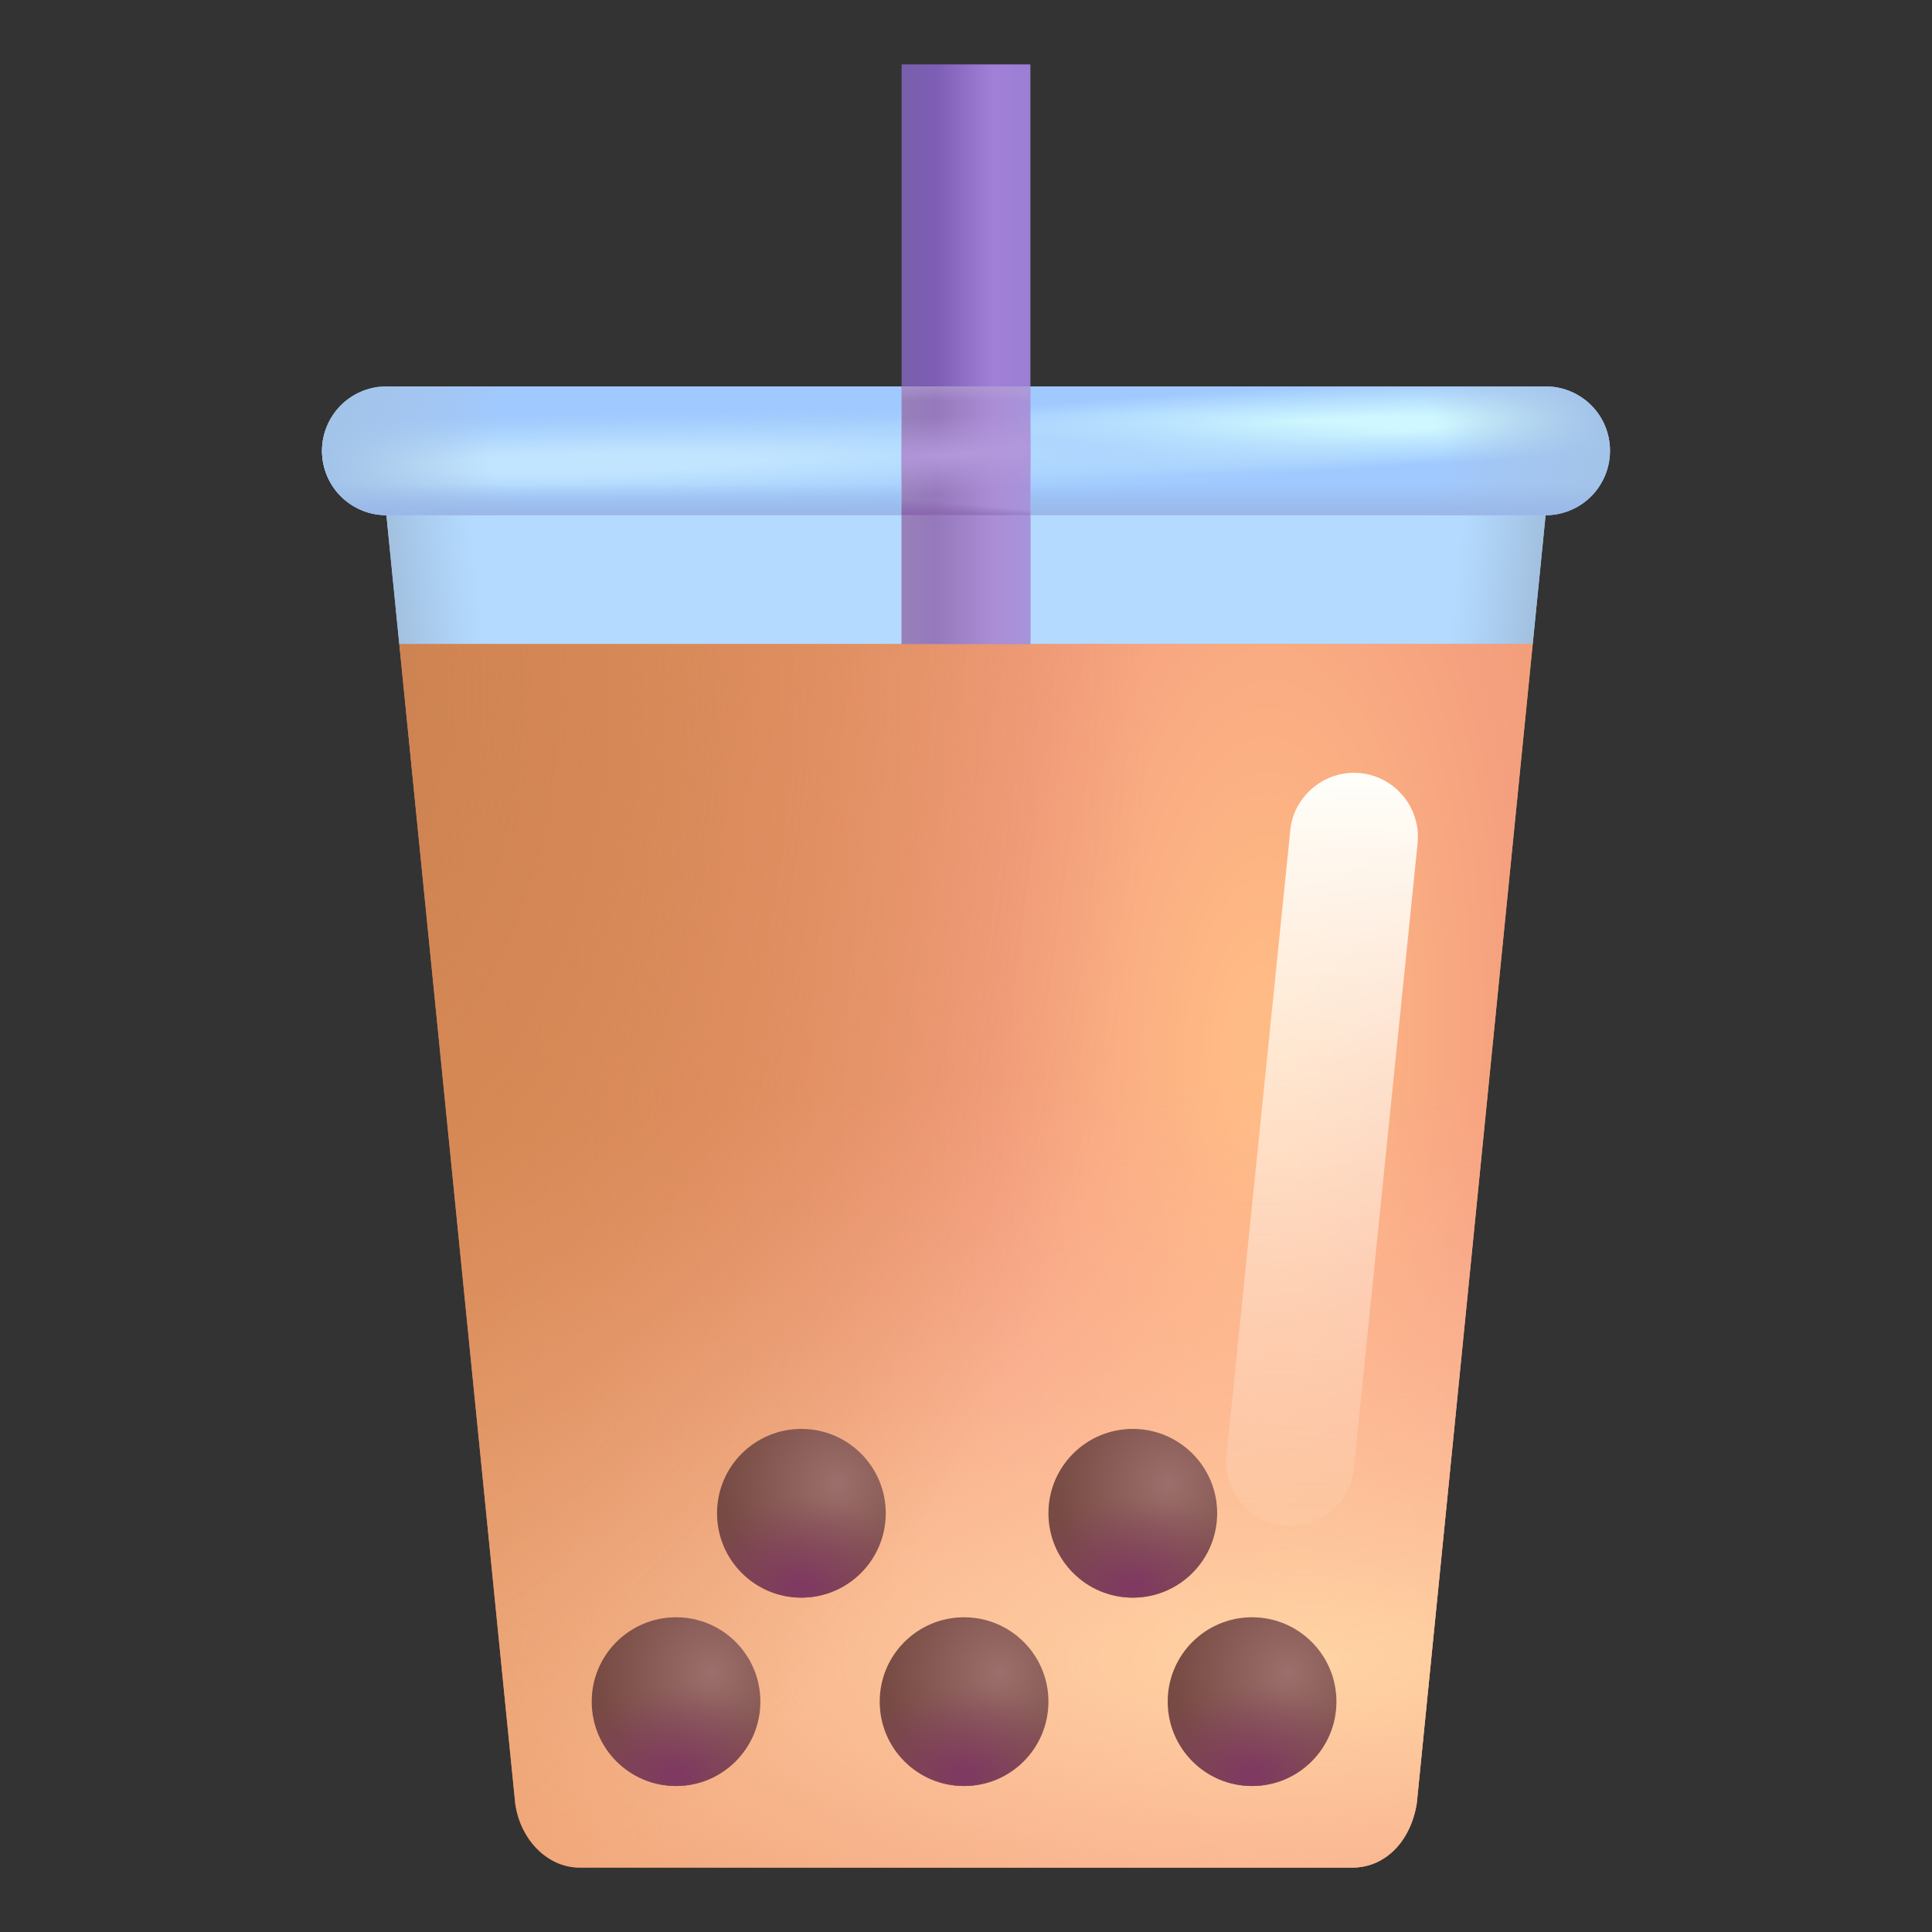 <svg viewBox="1 1 30 30" xmlns="http://www.w3.org/2000/svg">
<rect x="1" y="1" width="30" height="30" fill="#333333" stroke="none"/>
<path d="M17 2H15V8H17V2Z" fill="url(#paint0_linear_18_32395)"/>
<path d="M7.2 11L7.5 11.25H24.5L24.8 11L25 9L24.8 8.75H7.2L7 9L7.2 11Z" fill="#B4DBFF"/>
<path d="M7.2 11L7.5 11.25H24.5L24.8 11L25 9L24.8 8.75H7.2L7 9L7.2 11Z" fill="url(#paint1_linear_18_32395)"/>
<path d="M7.2 11L7.5 11.25H24.5L24.8 11L25 9L24.8 8.75H7.2L7 9L7.2 11Z" fill="url(#paint2_linear_18_32395)"/>
<path d="M7 8H25" stroke="#A0C9FF" stroke-width="2" stroke-linecap="round" stroke-linejoin="round"/>
<path d="M7 8H25" stroke="url(#paint3_radial_18_32395)" stroke-width="2" stroke-linecap="round" stroke-linejoin="round"/>
<path d="M7 8H25" stroke="url(#paint4_radial_18_32395)" stroke-width="2" stroke-linecap="round" stroke-linejoin="round"/>
<path d="M7 8H25" stroke="url(#paint5_radial_18_32395)" stroke-width="2" stroke-linecap="round" stroke-linejoin="round"/>
<path d="M7 8H25" stroke="url(#paint6_linear_18_32395)" stroke-width="2" stroke-linecap="round" stroke-linejoin="round"/>
<path d="M7.2 11L9 29C9.076 29.563 9.5 30 10 30H22C22.5 30 22.903 29.605 23 29L24.8 11H7.2Z" fill="#EB9C5B"/>
<path d="M7.2 11L9 29C9.076 29.563 9.5 30 10 30H22C22.5 30 22.903 29.605 23 29L24.8 11H7.2Z" fill="url(#paint7_radial_18_32395)"/>
<path d="M7.2 11L9 29C9.076 29.563 9.5 30 10 30H22C22.5 30 22.903 29.605 23 29L24.8 11H7.2Z" fill="url(#paint8_radial_18_32395)"/>
<path d="M7.2 11L9 29C9.076 29.563 9.5 30 10 30H22C22.5 30 22.903 29.605 23 29L24.8 11H7.2Z" fill="url(#paint9_radial_18_32395)"/>
<path d="M18.59 25.808C19.314 25.808 19.9 25.221 19.9 24.497C19.9 23.774 19.314 23.188 18.59 23.188C17.866 23.188 17.28 23.774 17.28 24.497C17.28 25.221 17.866 25.808 18.59 25.808Z" fill="url(#paint10_radial_18_32395)"/>
<path d="M18.59 25.808C19.314 25.808 19.9 25.221 19.9 24.497C19.9 23.774 19.314 23.188 18.59 23.188C17.866 23.188 17.28 23.774 17.28 24.497C17.28 25.221 17.866 25.808 18.59 25.808Z" fill="url(#paint11_radial_18_32395)"/>
<path d="M13.444 25.808C14.167 25.808 14.754 25.221 14.754 24.497C14.754 23.774 14.167 23.188 13.444 23.188C12.72 23.188 12.134 23.774 12.134 24.497C12.134 25.221 12.72 25.808 13.444 25.808Z" fill="url(#paint12_radial_18_32395)"/>
<path d="M13.444 25.808C14.167 25.808 14.754 25.221 14.754 24.497C14.754 23.774 14.167 23.188 13.444 23.188C12.72 23.188 12.134 23.774 12.134 24.497C12.134 25.221 12.72 25.808 13.444 25.808Z" fill="url(#paint13_radial_18_32395)"/>
<path d="M20.442 28.733C21.166 28.733 21.752 28.146 21.752 27.422C21.752 26.699 21.166 26.113 20.442 26.113C19.718 26.113 19.132 26.699 19.132 27.422C19.132 28.146 19.718 28.733 20.442 28.733Z" fill="url(#paint14_radial_18_32395)"/>
<path d="M20.442 28.733C21.166 28.733 21.752 28.146 21.752 27.422C21.752 26.699 21.166 26.113 20.442 26.113C19.718 26.113 19.132 26.699 19.132 27.422C19.132 28.146 19.718 28.733 20.442 28.733Z" fill="url(#paint15_radial_18_32395)"/>
<path d="M15.97 28.733C16.694 28.733 17.28 28.146 17.28 27.422C17.28 26.699 16.694 26.113 15.97 26.113C15.246 26.113 14.66 26.699 14.66 27.422C14.66 28.146 15.246 28.733 15.97 28.733Z" fill="url(#paint16_radial_18_32395)"/>
<path d="M15.97 28.733C16.694 28.733 17.28 28.146 17.28 27.422C17.28 26.699 16.694 26.113 15.97 26.113C15.246 26.113 14.66 26.699 14.66 27.422C14.66 28.146 15.246 28.733 15.97 28.733Z" fill="url(#paint17_radial_18_32395)"/>
<path d="M11.498 28.733C12.221 28.733 12.807 28.146 12.807 27.422C12.807 26.699 12.221 26.113 11.498 26.113C10.774 26.113 10.188 26.699 10.188 27.422C10.188 28.146 10.774 28.733 11.498 28.733Z" fill="url(#paint18_radial_18_32395)"/>
<path d="M11.498 28.733C12.221 28.733 12.807 28.146 12.807 27.422C12.807 26.699 12.221 26.113 11.498 26.113C10.774 26.113 10.188 26.699 10.188 27.422C10.188 28.146 10.774 28.733 11.498 28.733Z" fill="url(#paint19_radial_18_32395)"/>
<path opacity="0.75" d="M17 9H15V11H17V9Z" fill="#9679BB"/>
<path d="M17 9H15V11H17V9Z" fill="url(#paint20_linear_18_32395)"/>
<path opacity="0.75" d="M17 7H15V9H17V7Z" fill="#BCA4EB"/>
<path d="M17 7H15V9H17V7Z" fill="url(#paint21_linear_18_32395)"/>
<path d="M17 7H15V9H17V7Z" fill="url(#paint22_linear_18_32395)"/>
<path d="M17 7H15V9H17V7Z" fill="url(#paint23_linear_18_32395)"/>
<path d="M17 7H15V9H17V7Z" fill="url(#paint24_radial_18_32395)"/>
<path d="M20.044 23.611L21.034 13.91C21.074 13.4 21.514 13 22.024 13C22.604 13 23.064 13.5 23.014 14.08L22.024 23.781C21.984 24.301 21.554 24.691 21.034 24.691C20.454 24.691 19.994 24.191 20.044 23.611Z" fill="url(#paint25_linear_18_32395)"/>
<defs>
<linearGradient id="paint0_linear_18_32395" x1="15" y1="5.719" x2="17" y2="5.719" gradientUnits="userSpaceOnUse">
<stop stop-color="#785FAB"/>
<stop offset="0.266" stop-color="#7D5EB4"/>
<stop offset="0.711" stop-color="#A081D7"/>
<stop offset="1" stop-color="#9C7ED5"/>
</linearGradient>
<linearGradient id="paint1_linear_18_32395" x1="7" y1="10.375" x2="8.469" y2="10.219" gradientUnits="userSpaceOnUse">
<stop stop-color="#A1BDDB"/>
<stop offset="1" stop-color="#A1C2E5" stop-opacity="0"/>
</linearGradient>
<linearGradient id="paint2_linear_18_32395" x1="25" y1="10" x2="23.594" y2="9.859" gradientUnits="userSpaceOnUse">
<stop stop-color="#A1BDDB"/>
<stop offset="1" stop-color="#A1C2E5" stop-opacity="0"/>
</linearGradient>
<radialGradient id="paint3_radial_18_32395" cx="0" cy="0" r="1" gradientUnits="userSpaceOnUse" gradientTransform="translate(21.906 7.625) rotate(87.274) scale(0.657 9.329)">
<stop offset="0.193" stop-color="#CEF7FF"/>
<stop offset="1" stop-color="#CEF7FF" stop-opacity="0"/>
</radialGradient>
<radialGradient id="paint4_radial_18_32395" cx="0" cy="0" r="1" gradientUnits="userSpaceOnUse" gradientTransform="translate(10.188 8.188) rotate(88.854) scale(0.781 13.333)">
<stop offset="0.193" stop-color="#C1E5FF"/>
<stop offset="0.573" stop-color="#AED6FE"/>
<stop offset="1" stop-color="#A9D2FB" stop-opacity="0"/>
</radialGradient>
<radialGradient id="paint5_radial_18_32395" cx="0" cy="0" r="1" gradientUnits="userSpaceOnUse" gradientTransform="translate(16 8) rotate(90) scale(4.75 11.438)">
<stop offset="0.645" stop-color="#A8C1E0" stop-opacity="0"/>
<stop offset="0.868" stop-color="#A3C4E9"/>
</radialGradient>
<linearGradient id="paint6_linear_18_32395" x1="16" y1="8.516" x2="16" y2="9" gradientUnits="userSpaceOnUse">
<stop stop-color="#99B7E6" stop-opacity="0"/>
<stop offset="1" stop-color="#9AB7E8"/>
</linearGradient>
<radialGradient id="paint7_radial_18_32395" cx="0" cy="0" r="1" gradientUnits="userSpaceOnUse" gradientTransform="translate(20.5 17.375) rotate(91.597) scale(35.889 14.501)">
<stop offset="0.029" stop-color="#FFBB85"/>
<stop offset="0.277" stop-color="#F5A07F"/>
<stop offset="1" stop-color="#DA8664" stop-opacity="0"/>
</radialGradient>
<radialGradient id="paint8_radial_18_32395" cx="0" cy="0" r="1" gradientUnits="userSpaceOnUse" gradientTransform="translate(21.375 26.75) rotate(90) scale(9.125 27.375)">
<stop stop-color="#FFD4A4"/>
<stop offset="1" stop-color="#FFB09B" stop-opacity="0"/>
</radialGradient>
<radialGradient id="paint9_radial_18_32395" cx="0" cy="0" r="1" gradientUnits="userSpaceOnUse" gradientTransform="translate(4.875 11.75) rotate(91.406) scale(20.381 14.005)">
<stop stop-color="#C77F51"/>
<stop offset="1" stop-color="#CC7C4A" stop-opacity="0"/>
</radialGradient>
<radialGradient id="paint10_radial_18_32395" cx="0" cy="0" r="1" gradientUnits="userSpaceOnUse" gradientTransform="translate(19.146 24.031) rotate(137.021) scale(1.879)">
<stop stop-color="#9D6F6C"/>
<stop offset="0.95" stop-color="#774A43"/>
</radialGradient>
<radialGradient id="paint11_radial_18_32395" cx="0" cy="0" r="1" gradientUnits="userSpaceOnUse" gradientTransform="translate(18.59 25.625) rotate(90) scale(1.375 1.953)">
<stop stop-color="#803863"/>
<stop offset="1" stop-color="#854460" stop-opacity="0"/>
</radialGradient>
<radialGradient id="paint12_radial_18_32395" cx="0" cy="0" r="1" gradientUnits="userSpaceOnUse" gradientTransform="translate(14 24.031) rotate(137.021) scale(1.879)">
<stop stop-color="#9D6F6C"/>
<stop offset="0.95" stop-color="#774A43"/>
</radialGradient>
<radialGradient id="paint13_radial_18_32395" cx="0" cy="0" r="1" gradientUnits="userSpaceOnUse" gradientTransform="translate(13.444 25.625) rotate(90) scale(1.375 1.953)">
<stop stop-color="#803863"/>
<stop offset="1" stop-color="#854460" stop-opacity="0"/>
</radialGradient>
<radialGradient id="paint14_radial_18_32395" cx="0" cy="0" r="1" gradientUnits="userSpaceOnUse" gradientTransform="translate(20.998 26.956) rotate(137.021) scale(1.879)">
<stop stop-color="#9D6F6C"/>
<stop offset="0.95" stop-color="#774A43"/>
</radialGradient>
<radialGradient id="paint15_radial_18_32395" cx="0" cy="0" r="1" gradientUnits="userSpaceOnUse" gradientTransform="translate(20.442 28.55) rotate(90) scale(1.375 1.953)">
<stop stop-color="#803863"/>
<stop offset="1" stop-color="#854460" stop-opacity="0"/>
</radialGradient>
<radialGradient id="paint16_radial_18_32395" cx="0" cy="0" r="1" gradientUnits="userSpaceOnUse" gradientTransform="translate(16.526 26.956) rotate(137.021) scale(1.879)">
<stop stop-color="#9D6F6C"/>
<stop offset="0.95" stop-color="#774A43"/>
</radialGradient>
<radialGradient id="paint17_radial_18_32395" cx="0" cy="0" r="1" gradientUnits="userSpaceOnUse" gradientTransform="translate(15.97 28.55) rotate(90) scale(1.375 1.953)">
<stop stop-color="#803863"/>
<stop offset="1" stop-color="#854460" stop-opacity="0"/>
</radialGradient>
<radialGradient id="paint18_radial_18_32395" cx="0" cy="0" r="1" gradientUnits="userSpaceOnUse" gradientTransform="translate(12.054 26.956) rotate(137.021) scale(1.879)">
<stop stop-color="#9D6F6C"/>
<stop offset="0.95" stop-color="#774A43"/>
</radialGradient>
<radialGradient id="paint19_radial_18_32395" cx="0" cy="0" r="1" gradientUnits="userSpaceOnUse" gradientTransform="translate(11.498 28.55) rotate(90) scale(1.375 1.953)">
<stop stop-color="#803863"/>
<stop offset="1" stop-color="#854460" stop-opacity="0"/>
</radialGradient>
<linearGradient id="paint20_linear_18_32395" x1="15" y1="10.24" x2="17" y2="10.24" gradientUnits="userSpaceOnUse">
<stop stop-color="#9782BA"/>
<stop offset="0.266" stop-color="#9678BC"/>
<stop offset="0.711" stop-color="#AB8DD6"/>
<stop offset="1" stop-color="#A794DB"/>
</linearGradient>
<linearGradient id="paint21_linear_18_32395" x1="15" y1="8.24" x2="17" y2="8.24" gradientUnits="userSpaceOnUse">
<stop stop-color="#9782BA"/>
<stop offset="0.266" stop-color="#9678BC"/>
<stop offset="0.711" stop-color="#AB8DD6"/>
<stop offset="1" stop-color="#A794DB"/>
</linearGradient>
<linearGradient id="paint22_linear_18_32395" x1="16" y1="6.781" x2="16" y2="7.219" gradientUnits="userSpaceOnUse">
<stop stop-color="#AB98CA"/>
<stop offset="1" stop-color="#BDACDA" stop-opacity="0"/>
</linearGradient>
<linearGradient id="paint23_linear_18_32395" x1="15.98" y1="8.828" x2="15.961" y2="9.059" gradientUnits="userSpaceOnUse">
<stop stop-color="#8563A9" stop-opacity="0"/>
<stop offset="1" stop-color="#8965AF"/>
</linearGradient>
<radialGradient id="paint24_radial_18_32395" cx="0" cy="0" r="1" gradientUnits="userSpaceOnUse" gradientTransform="translate(15.961 8.047) rotate(86.236) scale(0.595 5.779)">
<stop stop-color="#B398DC"/>
<stop offset="1" stop-color="#B197D9" stop-opacity="0"/>
</radialGradient>
<linearGradient id="paint25_linear_18_32395" x1="21.459" y1="13" x2="21.459" y2="28" gradientUnits="userSpaceOnUse">
<stop stop-color="#FFFFFA"/>
<stop offset="0.829" stop-color="#FFFFFA" stop-opacity="0"/>
</linearGradient>
</defs>
</svg>
